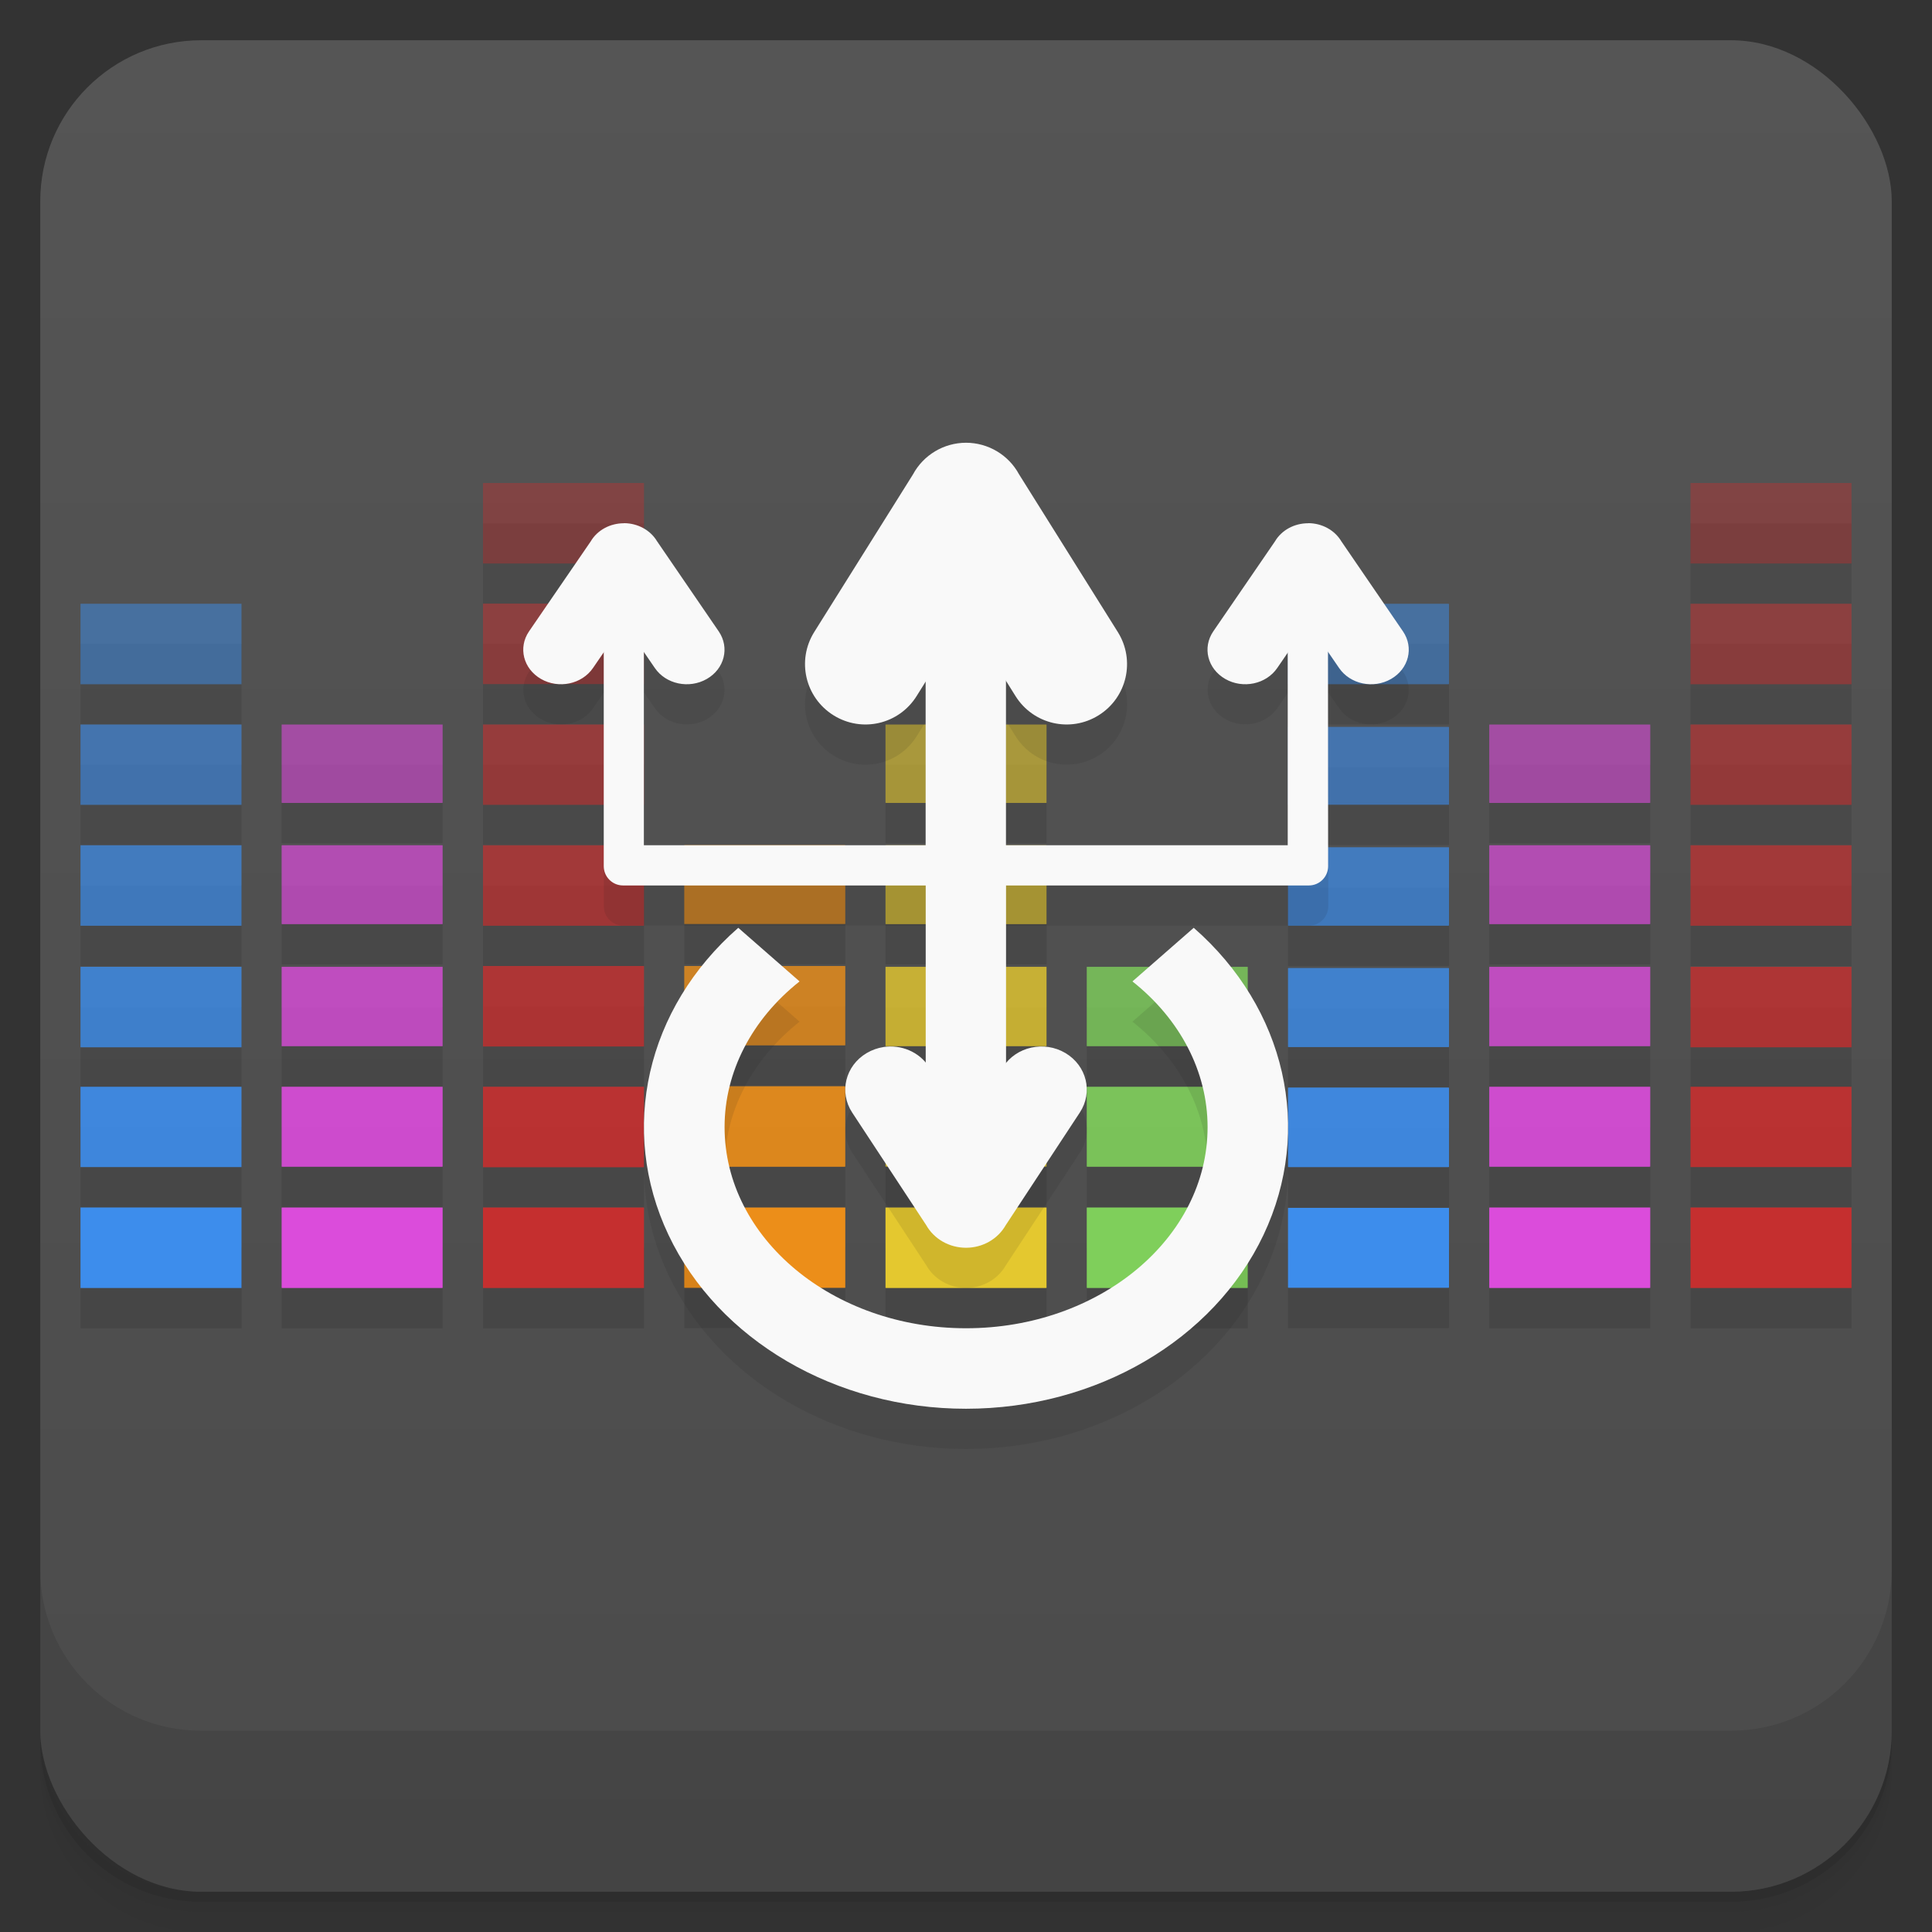 <svg version="1.1" viewBox="0 0 48 48" xmlns="http://www.w3.org/2000/svg">
 <rect x="0" y="0" width="48" height="48" fill="#333333" stroke="none"/>
 <defs>
  <linearGradient id="bg" x2="0" y1="1" y2="47" gradientUnits="userSpaceOnUse">
   <stop style="stop-color:#555" offset="0"/>
   <stop style="stop-color:#4b4b4b" offset="1"/>
  </linearGradient>
 </defs>
 <path d="m1 43v0.25c0 2.216 1.784 4 4 4h38c2.216 0 4-1.784 4-4v-0.25c0 2.216-1.784 4-4 4h-38c-2.216 0-4-1.784-4-4zm0 0.5v0.5c0 2.216 1.784 4 4 4h38c2.216 0 4-1.784 4-4v-0.5c0 2.216-1.784 4-4 4h-38c-2.216 0-4-1.784-4-4z" style="opacity:.02"/>
 <path d="m1 43.25v0.25c0 2.216 1.784 4 4 4h38c2.216 0 4-1.784 4-4v-0.25c0 2.216-1.784 4-4 4h-38c-2.216 0-4-1.784-4-4z" style="opacity:.05"/>
 <path d="m1 43v0.25c0 2.216 1.784 4 4 4h38c2.216 0 4-1.784 4-4v-0.25c0 2.216-1.784 4-4 4h-38c-2.216 0-4-1.784-4-4z" style="opacity:.1"/>
 <rect x="1" y="1" width="46" height="46" rx="4" style="fill:url(#bg)"/>
 <path d="m12 13v2h4v-2zm30 0v2h4v-2zm-30 2.996v2h4v-2zm-10 0.004v2h4v-2zm30.02 0c-0.012 0-0.02 0.004-0.02 0.004v1.992s0.007 0.004 0.02 0.004h3.957c0.011 6e-6 0.023-0.004 0.023-0.004v-1.992s-0.011-0.004-0.023-0.004zm9.98 0v2h4v-2zm-40 3v1.996h4v-1.996zm5.019 0c-0.011 0-0.023-9.4e-5 -0.023 0.004v1.941c-1e-7 1e-6 0.011 0.004 0.023 0.004h3.957c0.012 0 0.02-0.004 0.02-0.004v-1.941c0-4e-3 -0.007-0.004-0.02-0.004zm4.981 0v1.996h4v-1.996zm10.02 0c-0.012 0-0.02-9.4e-5 -0.02 0.004v1.941c0 1e-6 0.007 0.004 0.02 0.004h3.961c0.012 0 0.021-0.004 0.021-0.004v-1.941c0-4e-3 -0.009-0.004-0.021-0.004zm15 0c-0.012 0-0.02-9.4e-5 -0.02 0.004v1.941c0 1e-6 0.007 0.004 0.02 0.004h3.957c0.011 0 0.023-0.004 0.023-0.004v-1.941c-1e-6 -4e-3 -0.011-0.004-0.023-0.004zm4.981 0v1.996h4v-1.996zm-9.98 0.061c-0.012 0-0.02-9.4e-5 -0.02 0.004v1.926c0 4e-3 0.007 0.004 0.02 0.004h3.957c0.011 0 0.023 9.3e-5 0.023-0.004v-1.926c0-4e-3 -0.011-0.004-0.023-0.004zm-15 2.936c-0.012-3e-6 -0.02 0.004-0.02 0.004v1.953c0 4e-3 0.007 0.004 0.02 0.004h3.961c8e-3 0 0.021 9.4e-5 0.021-0.004v-1.953s-0.013-0.004-0.021-0.004zm-15.02 0.004v2h4v-2zm5.019 0c-0.011 0-0.023-9.4e-5 -0.023 0.004v1.953c-1e-7 0 0.011 0.004 0.023 0.004h3.957c0.012 0 0.02-0.004 0.02-0.004v-1.953c0-4e-3 -0.007-0.004-0.02-0.004zm4.981 0v2h4v-2zm10.02 0c-0.012 0-0.02-9.4e-5 -0.02 0.004v1.953s0.007 0.004 0.02 0.004h3.961c0.012 0 0.021-0.004 0.021-0.004v-1.953c0-4e-3 -0.009-0.004-0.021-0.004zm15 0c-0.012 0-0.02-9.4e-5 -0.02 0.004v1.953s0.007 0.004 0.02 0.004h3.957c0.011 0 0.023-0.004 0.023-0.004v-1.953c-1e-6 -4e-3 -0.011-0.004-0.023-0.004zm4.981 0v2h4v-2zm-9.98 0.051c-0.012 0-0.02-9.4e-5 -0.02 0.004v1.94s0.007 0.004 0.02 0.004h3.957c0.011 0 0.023-0.004 0.023-0.004v-1.94c0-4e-3 -0.011-0.004-0.023-0.004zm-20.02 2.949v2h4v-2zm5.019 0c-0.012 0-0.02-9.4e-5 -0.02 0.004v1.965s0.007 0.004 0.02 0.004h3.961c8e-3 0 0.021-0.004 0.021-0.004v-1.965c0-4e-3 -0.013-0.004-0.021-0.004zm-15.02 0.02v2h4v-2zm5.019 0c-0.011 0-0.023-9.4e-5 -0.023 0.004v1.965c-1e-7 4e-3 0.011 0.004 0.023 0.004h3.957c0.012-1e-6 0.02 9.3e-5 0.02-0.004v-1.965c0-4e-3 -0.007-0.004-0.02-0.004zm15 0c-0.012 0-0.02-9.4e-5 -0.02 0.004v1.965c0 4e-3 0.007 0.004 0.02 0.004h3.961c0.012-1e-6 0.021 9.3e-5 0.021-0.004v-1.965c0-4e-3 -0.009-0.004-0.021-0.004zm5 0c-0.012 0-0.02-9.4e-5 -0.02 0.004v1.965c0 4e-3 0.007 0.004 0.02 0.004h3.957c0.011-1e-6 0.023 9.3e-5 0.023-0.004v-1.965c0-4e-3 -0.011-0.004-0.023-0.004zm10 0c-0.012 0-0.02-9.4e-5 -0.02 0.004v1.965c0 4e-3 0.007 0.004 0.02 0.004h3.957c0.011-1e-6 0.023 9.3e-5 0.023-0.004v-1.965c0-4e-3 -0.011-0.004-0.023-0.004zm4.981 0v2h4v-2zm-9.98 0.031c-0.012 0-0.02 0.004-0.02 0.004v1.957s0.007 0.004 0.02 0.004h3.957c0.011 0 0.023-0.004 0.023-0.004v-1.957s-0.011-0.004-0.023-0.004zm-10 2.934c-0.012 0-0.02 0.004-0.02 0.004v1.992c0 4e-3 0.007 0.004 0.02 0.004h3.961c0.012 0 0.021 9.4e-5 0.021-0.004v-1.992s-0.009-0.004-0.021-0.004zm-5 0.004c-0.012 0-0.02-9.4e-5 -0.02 0.004v1.992s0.007 0.004 0.02 0.004h3.961c8e-3 0 0.021-0.004 0.021-0.004v-1.992c0-4e-3 -0.013-0.004-0.021-0.004zm-15.02 0.012v1.996h4v-1.996zm5.019 0c-0.011 0-0.023-9.4e-5 -0.023 0.004v1.98c-1e-7 0 0.011 0.004 0.023 0.004h3.957c0.012 0 0.02-0.004 0.02-0.004v-1.98c0-4e-3 -0.007-0.004-0.02-0.004zm4.981 0v2h4v-2zm15.02 0c-0.012 0-0.02-9.4e-5 -0.02 0.004v1.98s0.007 0.004 0.02 0.004h3.957c0.011 0 0.023-0.004 0.023-0.004v-1.98c-1e-6 -4e-3 -0.011-0.004-0.023-0.004zm10 0c-0.012 0-0.02-9.4e-5 -0.02 0.004v1.98s0.007 0.004 0.02 0.004h3.957c0.011 0 0.023-0.004 0.023-0.004v-1.98c-1e-6 -4e-3 -0.011-0.004-0.023-0.004zm4.981 0v1.996h4v-1.996zm-9.98 0.02c-0.012 0-0.02 0.004-0.02 0.004v1.969c0-1e-6 0.007 0.004 0.02 0.004h3.957c0.011 0 0.023-0.004 0.023-0.004v-1.969s-0.011-0.004-0.023-0.004zm-30.02 2.981v2h4v-2zm5.019 0c-0.011 0-0.023 0.004-0.023 0.004v1.992c-1e-7 0 0.011 0.004 0.023 0.004h3.957c0.012 0 0.02-0.004 0.02-0.004v-1.992s-0.007-0.004-0.02-0.004zm4.981 0v2h4v-2zm5.019 0c-0.012 0-0.02-9.4e-5 -0.02 0.004v1.988c0 4e-3 0.007 0.004 0.02 0.004h3.961c8e-3 0 0.021 9.4e-5 0.021-0.004v-1.988c0-4e-3 -0.013-0.004-0.021-0.004zm5 0c-0.012 0-0.02 0.004-0.02 0.004v1.992s0.007 0.004 0.02 0.004h3.961c0.012 0 0.021-0.004 0.021-0.004v-1.992s-0.009-0.004-0.021-0.004zm5 0c-0.012 0-0.02 0.004-0.02 0.004v1.992s0.007 0.004 0.02 0.004h3.957c0.011 6e-6 0.023-0.004 0.023-0.004v-1.992s-0.011-0.004-0.023-0.004zm10 0c-0.012 0-0.02 0.004-0.02 0.004v1.992s0.007 0.004 0.02 0.004h3.957c0.011 6e-6 0.023-0.004 0.023-0.004v-1.992s-0.011-0.004-0.023-0.004zm4.981 0v2h4v-2zm-9.98 0.01c-0.012 0-0.02-9.4e-5 -0.02 0.004v1.977s0.007 0.004 0.02 0.004h3.957c0.011 0 0.023-0.004 0.023-0.004v-1.977c0-4e-3 -0.011-0.004-0.023-0.004z" style="opacity:.1"/>
 <path d="m1 39v4c0 2.216 1.784 4 4 4h38c2.216 0 4-1.784 4-4v-4c0 2.216-1.784 4-4 4h-38c-2.216 0-4-1.784-4-4z" style="opacity:.1"/>
 <path d="m22.02 30h3.961c0.012 0 0.02 4e-3 0.02 4e-3v1.992s-8e-3 4e-3 -0.02 4e-3h-3.961c-0.012 0-0.02-4e-3 -0.02-4e-3v-1.992s8e-3 -4e-3 0.02-4e-3" style="fill:#e4c82f"/>
 <path d="m22.02 26.984h3.961c0.012 0 0.02 4e-3 0.02 4e-3v1.992c0 4e-3 -8e-3 4e-3 -0.02 4e-3h-3.961c-0.012 0-0.02 0-0.02-4e-3v-1.992s8e-3 -4e-3 0.02-4e-3" style="fill-opacity:.902;fill:#e4c82f"/>
 <path d="m22.02 24.02h3.961c0.012 0 0.02 0 0.02 4e-3v1.965c0 4e-3 -8e-3 4e-3 -0.02 4e-3h-3.961c-0.012 0-0.02 0-0.02-4e-3v-1.965c0-4e-3 8e-3 -4e-3 0.02-4e-3" style="fill-opacity:.8;fill:#e4c82f"/>
 <path d="m22.02 21h3.961c0.012 0 0.02 0 0.02 4e-3v1.953s-8e-3 4e-3 -0.02 4e-3h-3.961c-0.012 0-0.02-4e-3 -0.02-4e-3v-1.953c0-4e-3 8e-3 -4e-3 0.02-4e-3" style="fill-opacity:.702;fill:#e4c82f"/>
 <path d="m22.02 18h3.961c0.012 0 0.02 0 0.02 4e-3v1.941s-8e-3 4e-3 -0.02 4e-3h-3.961c-0.012 0-0.02-4e-3 -0.02-4e-3v-1.941c0-4e-3 8e-3 -4e-3 0.02-4e-3" style="fill-opacity:.6;fill:#e4c82f"/>
 <path d="m32.02 30.01h3.957c0.012 0 0.023 0 0.023 4e-3v1.977s-0.012 4e-3 -0.023 4e-3h-3.957c-0.012 0-0.02-4e-3 -0.02-4e-3v-1.977c0-4e-3 8e-3 -4e-3 0.02-4e-3" style="fill:#3d8dec"/>
 <path d="m32.02 27.02h3.957c0.012 0 0.023 4e-3 0.023 4e-3v1.969s-0.012 4e-3 -0.023 4e-3h-3.957c-0.012 0-0.02-4e-3 -0.02-4e-3v-1.969s8e-3 -4e-3 0.02-4e-3" style="fill-opacity:.902;fill:#3d8dec"/>
 <path d="m32.02 24.05h3.957c0.012 0 0.023 4e-3 0.023 4e-3v1.957s-0.012 4e-3 -0.023 4e-3h-3.957c-0.012 0-0.02-4e-3 -0.02-4e-3v-1.957s8e-3 -4e-3 0.02-4e-3" style="fill-opacity:.8;fill:#3d8dec"/>
 <path d="m32.02 21.05h3.957c0.012 0 0.023 0 0.023 4e-3v1.941s-0.012 4e-3 -0.023 4e-3h-3.957c-0.012 0-0.02-4e-3 -0.02-4e-3v-1.941c0-4e-3 8e-3 -4e-3 0.02-4e-3" style="fill-opacity:.702;fill:#3d8dec"/>
 <path d="m32.02 18.06h3.957c0.012 0 0.023 0 0.023 4e-3v1.926c0 4e-3 -0.012 4e-3 -0.023 4e-3h-3.957c-0.012 0-0.02 0-0.02-4e-3v-1.926c0-4e-3 8e-3 -4e-3 0.02-4e-3" style="fill-opacity:.6;fill:#3d8dec"/>
 <path d="m32.02 15h3.957c0.012 0 0.023 4e-3 0.023 4e-3v1.992s-0.012 4e-3 -0.023 4e-3h-3.957c-0.012 0-0.02-4e-3 -0.02-4e-3v-1.992s8e-3 -4e-3 0.02-4e-3" style="fill-opacity:.502;fill:#3d8dec"/>
 <path d="m37.02 30h3.957c0.012 0 0.023 4e-3 0.023 4e-3v1.992s-0.012 4e-3 -0.023 4e-3h-3.957c-0.012 0-0.02-4e-3 -0.02-4e-3v-1.992s8e-3 -4e-3 0.02-4e-3" style="fill:#db4cdb"/>
 <path d="m37.02 27h3.957c0.012 0 0.023 0 0.023 4e-3v1.98s-0.012 4e-3 -0.023 4e-3h-3.957c-0.012 0-0.02-4e-3 -0.02-4e-3v-1.98c0-4e-3 8e-3 -4e-3 0.02-4e-3" style="fill-opacity:.902;fill:#db4cdb"/>
 <path d="m37.02 24.02h3.957c0.012 0 0.023 0 0.023 4e-3v1.965c0 4e-3 -0.012 4e-3 -0.023 4e-3h-3.957c-0.012 0-0.02 0-0.02-4e-3v-1.965c0-4e-3 8e-3 -4e-3 0.02-4e-3" style="fill-opacity:.8;fill:#db4cdb"/>
 <path d="m37.02 21h3.957c0.012 0 0.023 0 0.023 4e-3v1.953s-0.012 4e-3 -0.023 4e-3h-3.957c-0.012 0-0.02-4e-3 -0.02-4e-3v-1.953c0-4e-3 8e-3 -4e-3 0.02-4e-3" style="fill-opacity:.702;fill:#db4cdb"/>
 <path d="m37.02 18h3.957c0.012 0 0.023 0 0.023 4e-3v1.941s-0.012 4e-3 -0.023 4e-3h-3.957c-0.012 0-0.02-4e-3 -0.02-4e-3v-1.941c0-4e-3 8e-3 -4e-3 0.02-4e-3" style="fill-opacity:.6;fill:#db4cdb"/>
 <path d="m27.02 30h3.957c0.012 0 0.023 4e-3 0.023 4e-3v1.992s-0.012 4e-3 -0.023 4e-3h-3.957c-0.012 0-0.02-4e-3 -0.02-4e-3v-1.992s8e-3 -4e-3 0.02-4e-3" style="fill:#7fcf5b"/>
 <path d="m27.02 27h3.957c0.012 0 0.023 0 0.023 4e-3v1.98s-0.012 4e-3 -0.023 4e-3h-3.957c-0.012 0-0.02-4e-3 -0.02-4e-3v-1.98c0-4e-3 8e-3 -4e-3 0.02-4e-3" style="fill-opacity:.902;fill:#7fcf5b"/>
 <path d="m27.02 24.02h3.957c0.012 0 0.023 0 0.023 4e-3v1.965c0 4e-3 -0.012 4e-3 -0.023 4e-3h-3.957c-0.012 0-0.02 0-0.02-4e-3v-1.965c0-4e-3 8e-3 -4e-3 0.02-4e-3" style="fill-opacity:.8;fill:#7fcf5b"/>
 <path d="m12 30h4v2h-4m0-2" style="fill:#c52f2f"/>
 <path d="m12 27h4v2h-4m0-2" style="fill-opacity:.902;fill:#c52f2f"/>
 <path d="m12 24h4v2h-4m0-2" style="fill-opacity:.8;fill:#c52f2f"/>
 <path d="m12 21h4v2h-4m0-2" style="fill-opacity:.702;fill:#c52f2f"/>
 <path d="m12 18h4v1.996h-4m0-1.996" style="fill-opacity:.6;fill:#c52f2f"/>
 <path d="m12 14.996h4v2h-4m0-2" style="fill-opacity:.502;fill:#c52f2f"/>
 <path d="m12 12h4v2h-4m0-2" style="fill-opacity:.4;fill:#c52f2f"/>
 <path d="m17.02 30h3.961c8e-3 0 0.02 0 0.02 4e-3v1.988c0 4e-3 -0.012 4e-3 -0.02 4e-3h-3.961c-0.012 0-0.02 0-0.02-4e-3v-1.988c0-4e-3 8e-3 -4e-3 0.02-4e-3" style="fill:#ec8e19"/>
 <path d="m17.02 26.988h3.961c8e-3 0 0.02 0 0.02 4e-3v1.992s-0.012 4e-3 -0.02 4e-3h-3.961c-0.012 0-0.02-4e-3 -0.02-4e-3v-1.992c0-4e-3 8e-3 -4e-3 0.02-4e-3" style="fill-opacity:.902;fill:#ec8e19"/>
 <path d="m17.02 24h3.961c8e-3 0 0.02 0 0.02 4e-3v1.965s-0.012 4e-3 -0.02 4e-3h-3.961c-0.012 0-0.02-4e-3 -0.02-4e-3v-1.965c0-4e-3 8e-3 -4e-3 0.02-4e-3" style="fill-opacity:.8;fill:#ec8e19"/>
 <path d="m17.02 20.996h3.961c8e-3 0 0.02 4e-3 0.02 4e-3v1.953c0 4e-3 -0.012 4e-3 -0.02 4e-3h-3.961c-0.012 0-0.02 0-0.02-4e-3v-1.953s8e-3 -4e-3 0.02-4e-3" style="fill-opacity:.702;fill:#ec8e19"/>
 <path d="m7.02 30h3.957c0.012 0 0.02 4e-3 0.02 4e-3v1.992s-8e-3 4e-3 -0.02 4e-3h-3.957c-0.012 0-0.023-4e-3 -0.023-4e-3v-1.992s0.012-4e-3 0.023-4e-3" style="fill:#db4cdb"/>
 <path d="m7.02 27h3.957c0.012 0 0.02 0 0.02 4e-3v1.98s-8e-3 4e-3 -0.02 4e-3h-3.957c-0.012 0-0.023-4e-3 -0.023-4e-3v-1.98c0-4e-3 0.012-4e-3 0.023-4e-3" style="fill-opacity:.902;fill:#db4cdb"/>
 <path d="m7.02 24.02h3.957c0.012 0 0.02 0 0.02 4e-3v1.965c0 4e-3 -8e-3 4e-3 -0.02 4e-3h-3.957c-0.012 0-0.023 0-0.023-4e-3v-1.965c0-4e-3 0.012-4e-3 0.023-4e-3" style="fill-opacity:.8;fill:#db4cdb"/>
 <path d="m7.02 21h3.957c0.012 0 0.02 0 0.02 4e-3v1.953s-8e-3 4e-3 -0.02 4e-3h-3.957c-0.012 0-0.023-4e-3 -0.023-4e-3v-1.953c0-4e-3 0.012-4e-3 0.023-4e-3" style="fill-opacity:.702;fill:#db4cdb"/>
 <path d="m7.02 18h3.957c0.012 0 0.02 0 0.02 4e-3v1.941s-8e-3 4e-3 -0.02 4e-3h-3.957c-0.012 0-0.023-4e-3 -0.023-4e-3v-1.941c0-4e-3 0.012-4e-3 0.023-4e-3" style="fill-opacity:.6;fill:#db4cdb"/>
 <path d="m2 15v2h4v-2m-4 0" style="fill-opacity:.502;fill:#3d8dec"/>
 <path d="m2 18v1.996h4v-1.996m-4 0" style="fill-opacity:.6;fill:#3d8dec"/>
 <path d="m2 21v2h4v-2m-4 0" style="fill-opacity:.702;fill:#3d8dec"/>
 <path d="m2 24.02v2h4v-2m-4 0" style="fill-opacity:.8;fill:#3d8dec"/>
 <path d="m2 27v1.996h4v-1.996m-4 0" style="fill-opacity:.902;fill:#3d8dec"/>
 <path d="m2 30v2h4v-2m-4 0" style="fill:#3d8dec"/>
 <path d="m42 12v2h4v-2m-4 0" style="fill-opacity:.4;fill:#c52f2f"/>
 <path d="m42 15v2h4v-2m-4 0" style="fill-opacity:.502;fill:#c52f2f"/>
 <path d="m42 18v1.996h4v-1.996m-4 0" style="fill-opacity:.6;fill:#c52f2f"/>
 <path d="m42 21v2h4v-2m-4 0" style="fill-opacity:.702;fill:#c52f2f"/>
 <path d="m42 24.02v2h4v-2m-4 0" style="fill-opacity:.8;fill:#c52f2f"/>
 <path d="m42 27v1.996h4v-1.996m-4 0" style="fill-opacity:.902;fill:#c52f2f"/>
 <path d="m42 30v2h4v-2m-4 0" style="fill:#c52f2f"/>
 <path d="m24 12c-0.552 1e-3 -1.059 0.304-1.32 0.791l-2.451 3.912c-0.44 0.705-0.226 1.628 0.479 2.068s1.626 0.226 2.066-0.479l0.225-0.359v4.066h-7v-4.797l0.27 0.393c0.275 0.403 0.851 0.525 1.291 0.273s0.572-0.779 0.297-1.182l-1.533-2.24c-0.164-0.275-0.478-0.448-0.82-0.449l-2e-3 2e-3c-0.345 0-0.661 0.173-0.824 0.451l-1.533 2.236c-0.275 0.403-0.141 0.93 0.299 1.182s1.016 0.129 1.291-0.273l0.268-0.391v5.314c0 0.265 0.214 0.48 0.48 0.48h7.519v4.416c-0.257-0.311-0.658-0.463-1.051-0.402-0.144 0.022-0.286 0.072-0.418 0.15-0.529 0.314-0.689 0.974-0.359 1.477l1.838 2.795c0.196 0.348 0.576 0.564 0.99 0.564h2e-3c0.411 0 0.787-0.215 0.984-0.559l1.842-2.801c0.331-0.503 0.172-1.162-0.357-1.477-0.497-0.295-1.126-0.165-1.475 0.268v-4.432h7.523c0.265 0 0.479-0.214 0.479-0.48l-0.004-5.322 0.273 0.398c0.275 0.403 0.851 0.525 1.291 0.273s0.572-0.779 0.297-1.182l-1.533-2.24c-0.164-0.275-0.478-0.448-0.82-0.449l-2e-3 2e-3c-0.345 0-0.661 0.173-0.824 0.451l-1.533 2.236c-0.275 0.403-0.141 0.93 0.299 1.182s1.016 0.129 1.291-0.273l0.262-0.381v4.785h-7v-4.082l0.234 0.375c0.44 0.705 1.362 0.919 2.066 0.479 0.705-0.44 0.917-1.364 0.477-2.068l-2.455-3.92c-0.262-0.482-0.766-0.782-1.315-0.783zm-5.658 12.051c-2.288 2.002-2.973 5.013-1.734 7.629 1.239 2.616 4.157 4.321 7.393 4.32 3.235-1.57e-4 6.152-1.705 7.391-4.32 1.238-2.616 0.554-5.627-1.734-7.629l-1.523 1.332c1.19 0.942 1.866 2.249 1.867 3.617 0.002 2.761-2.686 5-6 5s-6.001-2.239-6-5c4.85e-4 -1.367 0.675-2.675 1.863-3.617z" style="fill:#1a1a1a;opacity:.1"/>
 <path d="m15 15v6.519c0 0.265 0.214 0.48 0.48 0.48h7.519v7h1.996v-7h7.523c0.265 0 0.479-0.214 0.479-0.48l-0.004-6.519h-1v6h-7v-6h-1.996v6h-7v-6h-0.994zm3.342 8.051c-2.288 2.002-2.973 5.013-1.734 7.629 1.239 2.616 4.157 4.321 7.393 4.32 3.235-1.57e-4 6.152-1.705 7.391-4.32 1.238-2.616 0.554-5.627-1.734-7.629l-1.523 1.332c1.19 0.942 1.866 2.249 1.867 3.617 0.002 2.761-2.686 5-6 5s-6.001-2.239-6-5c4.85e-4 -1.367 0.675-2.675 1.863-3.617z" style="fill:#f9f9f9"/>
 <path d="m24 11c-0.552 1e-3 -1.059 0.304-1.32 0.791l-2.451 3.912c-0.44 0.705-0.226 1.628 0.479 2.068s1.626 0.226 2.066-0.479l1.228-1.963 1.227 1.963c0.44 0.705 1.362 0.919 2.066 0.479 0.705-0.44 0.917-1.364 0.477-2.068l-2.455-3.92c-0.262-0.482-0.766-0.782-1.315-0.783zm-8.498 1.998-2e-3 2e-3c-0.345 0-0.661 0.173-0.824 0.451l-1.533 2.236c-0.275 0.403-0.141 0.93 0.299 1.182s1.016 0.129 1.291-0.273l0.768-1.119 0.768 1.119c0.275 0.403 0.851 0.525 1.291 0.273s0.572-0.779 0.297-1.182l-1.533-2.24c-0.164-0.275-0.478-0.448-0.82-0.449zm17 0-2e-3 2e-3c-0.345 0-0.661 0.173-0.824 0.451l-1.533 2.236c-0.275 0.403-0.141 0.93 0.299 1.182s1.016 0.129 1.291-0.273l0.768-1.119 0.768 1.119c0.275 0.403 0.851 0.525 1.291 0.273s0.572-0.779 0.297-1.182l-1.533-2.24c-0.164-0.275-0.478-0.448-0.82-0.449zm-10.553 13.016c-0.144 0.022-0.286 0.072-0.418 0.15-0.529 0.314-0.689 0.974-0.359 1.477l1.838 2.795c0.196 0.348 0.576 0.564 0.99 0.564h2e-3c0.411 0 0.787-0.215 0.984-0.559l1.842-2.801c0.331-0.503 0.172-1.162-0.357-1.477-0.529-0.314-1.219-0.161-1.549 0.342l-0.92 1.4-0.922-1.4c-0.248-0.378-0.698-0.558-1.131-0.492z" style="fill:#f9f9f9"/>
</svg>

